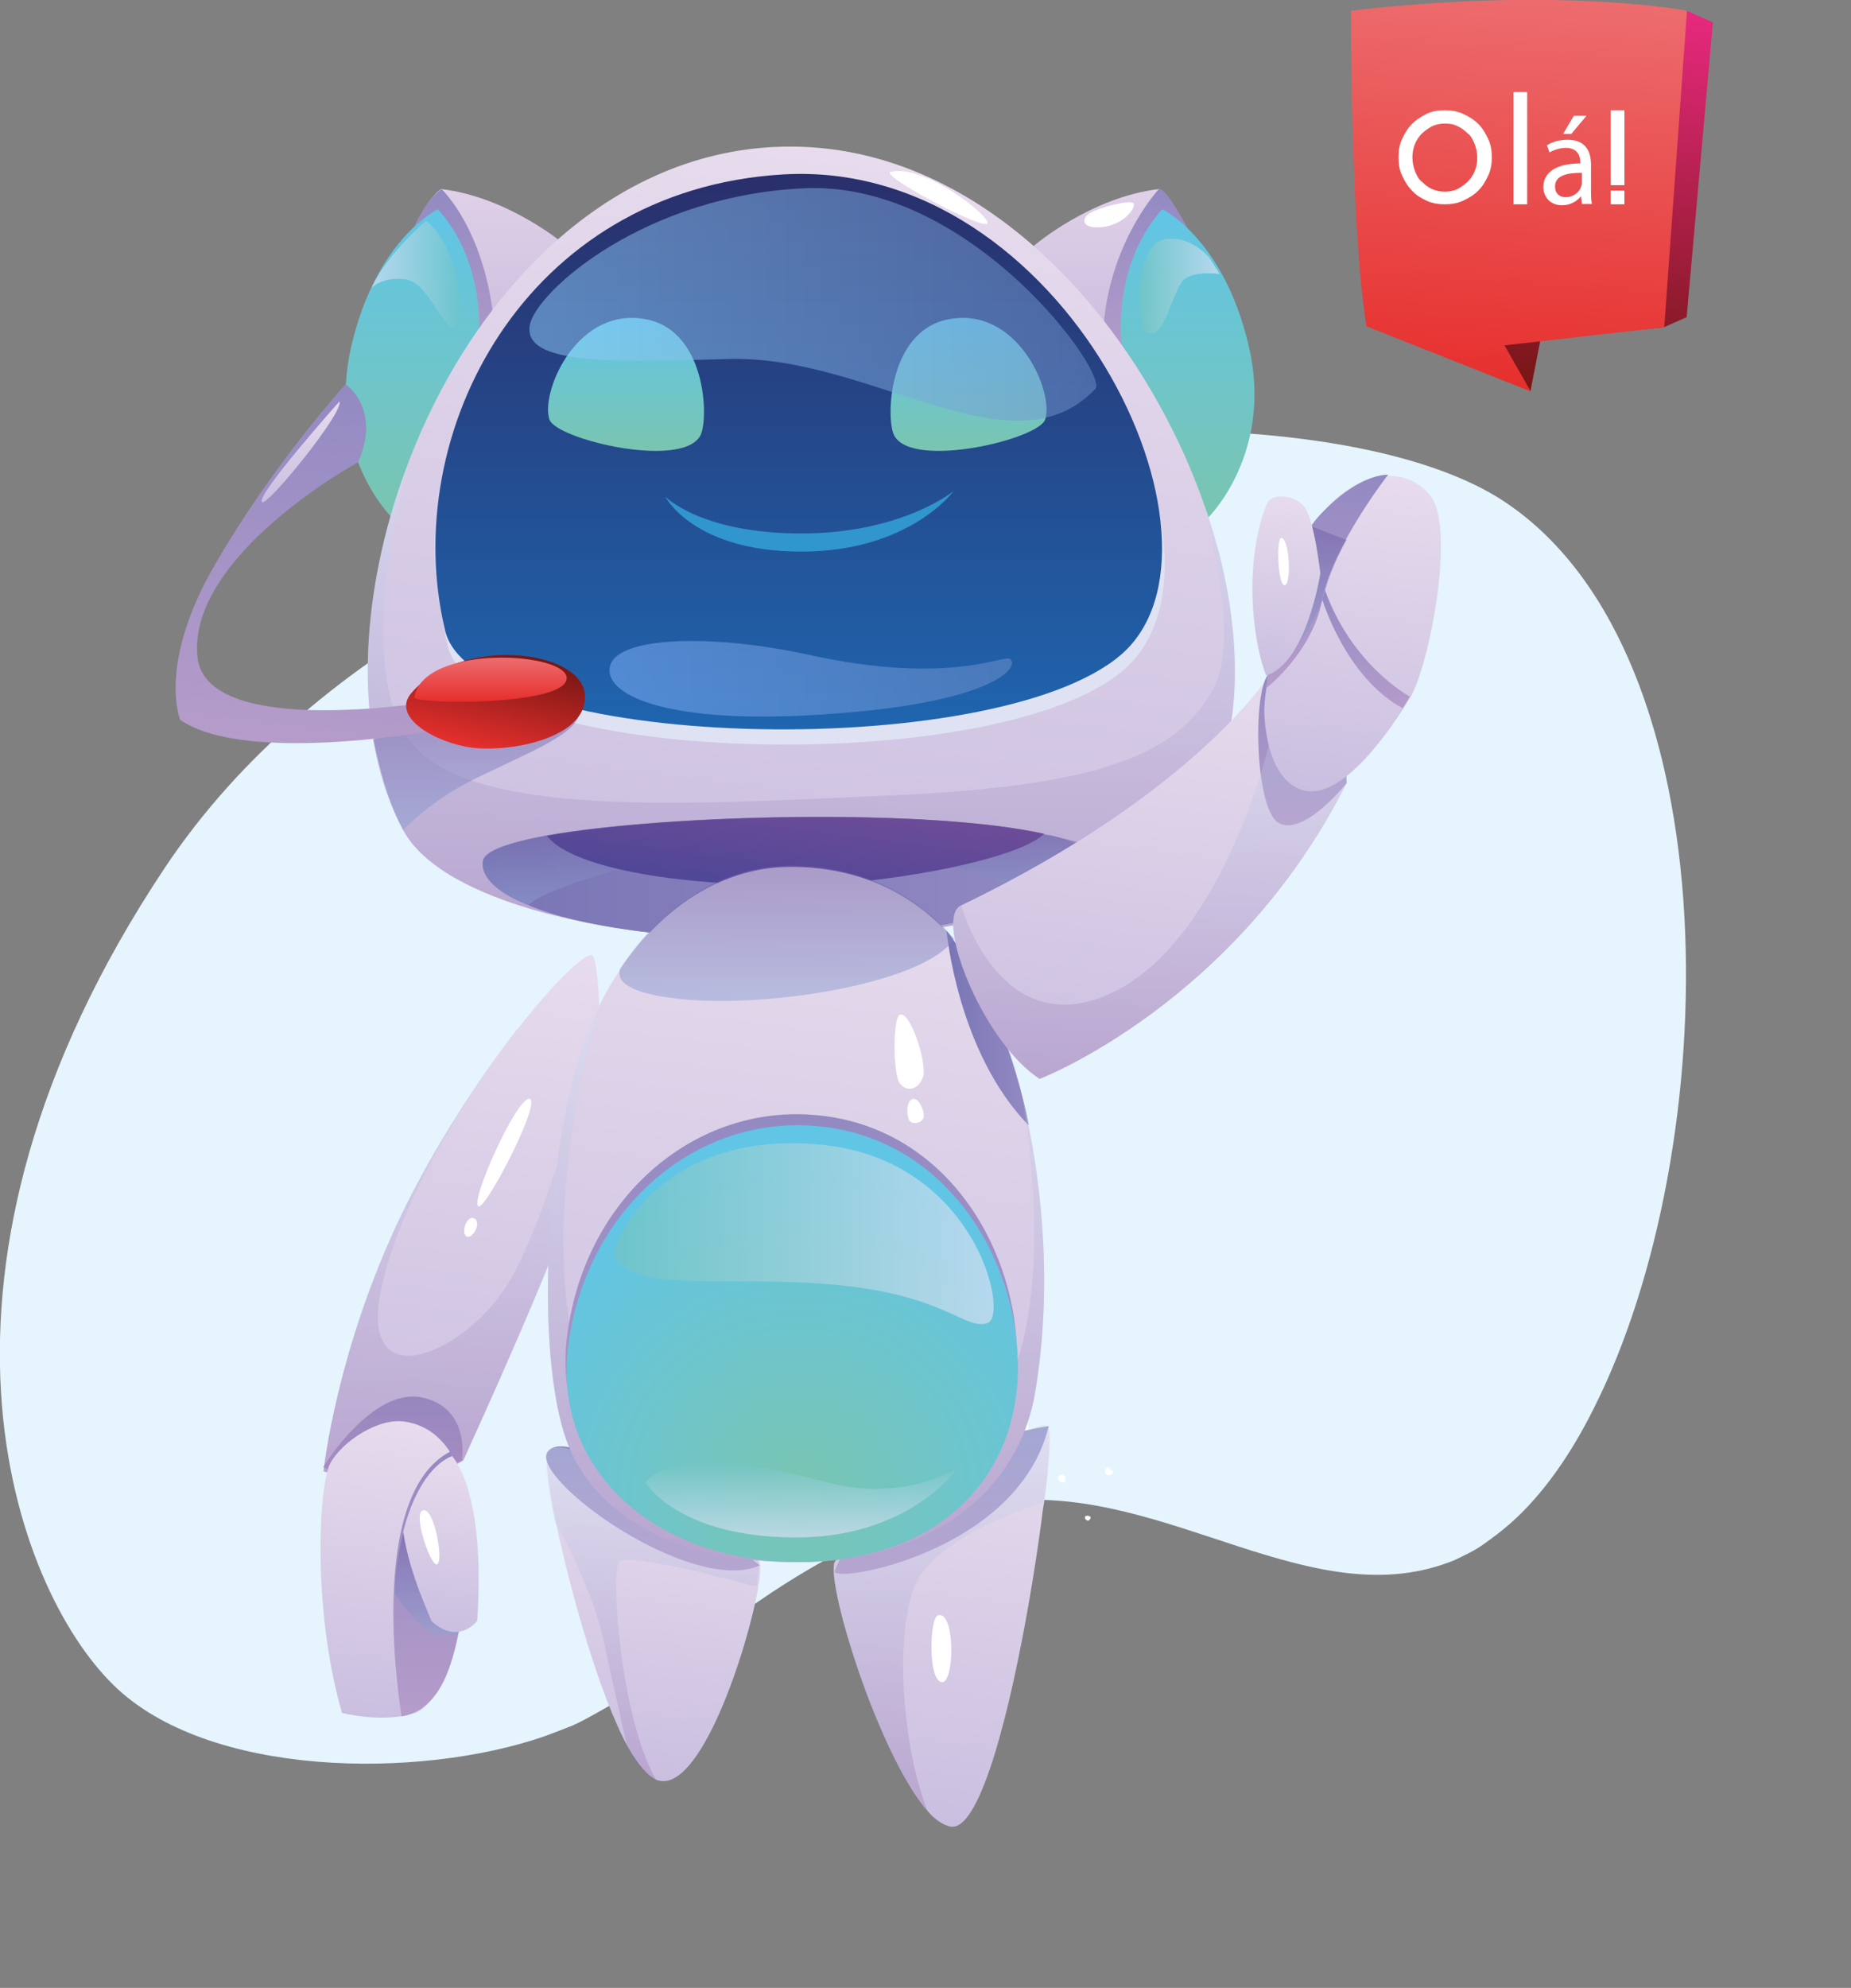 <?xml version="1.0" encoding="utf-8"?>
<!-- Generator: Adobe Illustrator 26.0.3, SVG Export Plug-In . SVG Version: 6.00 Build 0)  -->
<svg version="1.1" id="Camada_1" xmlns="http://www.w3.org/2000/svg" xmlns:xlink="http://www.w3.org/1999/xlink" x="0px" y="0px"
	 viewBox="0 0 571 613" style="enable-background:new 0 0 571 613;" xml:space="preserve">
<rect x="0" y="0" width="571" height="613" fill="#808080" stroke="none"/>
<style type="text/css">
	.st0{clip-path:url(#SVGID_00000048473328307953004780000012359262303933518266_);}
	.st1{fill:#E5F4FD;}
	.st2{fill:#FFFFFF;}
	.st3{opacity:0.5;fill:#FFFFFF;enable-background:new    ;}
	.st4{fill:url(#SVGID_00000065773684654025978730000004681964009081804179_);}
	.st5{fill:url(#SVGID_00000036226054826749962160000007777681462383574175_);}
	.st6{fill:url(#SVGID_00000029011181984838459610000007103300529108025254_);}
	.st7{fill:url(#SVGID_00000119097831617355063150000016133992743780566413_);}
	.st8{fill:url(#SVGID_00000027576696851743256630000007174915561022671765_);}
	.st9{opacity:0.3;fill:url(#SVGID_00000101816678074547496510000009894038341575244947_);enable-background:new    ;}
	.st10{opacity:0.3;fill:url(#SVGID_00000115473733271848396770000013920147264012033676_);enable-background:new    ;}
	.st11{fill:url(#SVGID_00000146482685412649174510000015866533189568774841_);}
	.st12{fill:url(#SVGID_00000150784903688625707430000016375912093188161452_);}
	.st13{opacity:0.3;fill:url(#SVGID_00000163055447892331575150000002038285490704441779_);enable-background:new    ;}
	.st14{fill:url(#SVGID_00000096033281937154762320000008932356411464062088_);}
	.st15{fill:url(#SVGID_00000078026529588668517040000003004717157567530880_);}
	.st16{opacity:0.5;fill:url(#SVGID_00000151502350107767904170000009580150751848829063_);enable-background:new    ;}
	.st17{fill:url(#SVGID_00000061439337533038188710000008618886138588089527_);}
	.st18{fill:url(#SVGID_00000070084287369914085760000008156997898651531396_);}
	.st19{fill:url(#SVGID_00000112618869352236911780000010067609435281112506_);}
	.st20{fill:url(#SVGID_00000059275023737123339490000017482862703957074342_);}
	.st21{fill:url(#SVGID_00000067947475884637575090000016325427190327298176_);}
	.st22{fill:url(#SVGID_00000078732318135471755060000004954491576065990074_);}
	.st23{fill:url(#SVGID_00000021812769306900576480000016119747227404801684_);}
	.st24{fill:url(#SVGID_00000088101657590160959630000009670875752467276700_);}
	.st25{fill:#DFE2F3;}
	.st26{fill:url(#SVGID_00000009565079764863249260000008506696203913341097_);}
	.st27{opacity:0.3;fill:url(#SVGID_00000008858408564090658210000009856594394322810254_);enable-background:new    ;}
	.st28{fill:url(#SVGID_00000068666518296308287360000006802963213981456272_);}
	.st29{opacity:0.5;fill:url(#SVGID_00000123429860739239703200000013536461697351599773_);enable-background:new    ;}
	.st30{fill:url(#SVGID_00000016057138684231579710000011578202829247800473_);}
	.st31{fill:url(#SVGID_00000165936191805347634500000010469651048708981669_);}
	.st32{fill:url(#SVGID_00000122680219535713755090000015284933329091612555_);}
	.st33{fill:url(#SVGID_00000079449891190086442880000009612941343763726488_);}
	.st34{opacity:0.5;fill:url(#SVGID_00000001663331845660531200000005072185956734659223_);enable-background:new    ;}
	.st35{fill:url(#SVGID_00000014622627483489873580000012821455903369464990_);}
	.st36{fill:url(#SVGID_00000129925179460102486760000007648862567915049141_);}
	.st37{fill:url(#SVGID_00000149366264282933437960000017135637345440730041_);}
	.st38{fill:#3195CE;}
	.st39{fill:url(#SVGID_00000061443846297359797430000006354022991351146398_);}
	.st40{fill:url(#SVGID_00000070815343314557458490000013687855003163686817_);}
	.st41{opacity:0.5;fill:url(#SVGID_00000170265261470447076950000006448766607237432223_);enable-background:new    ;}
	.st42{opacity:0.5;fill:url(#SVGID_00000054244219641750804160000010481682560998409363_);enable-background:new    ;}
	.st43{opacity:0.3;fill:url(#SVGID_00000129913984489689171020000015906531102414262939_);enable-background:new    ;}
	.st44{opacity:0.3;fill:url(#SVGID_00000137089997069944005300000014725376744962555824_);enable-background:new    ;}
	.st45{fill:url(#SVGID_00000088131723262179378050000007463551241293884574_);}
	.st46{fill:url(#SVGID_00000181784848961068407110000003737957784174149029_);}
	.st47{opacity:0.5;fill:url(#SVGID_00000023996400960757540970000007696697179039667600_);enable-background:new    ;}
	.st48{opacity:0.72;fill:url(#SVGID_00000036232951673653417490000012828527009907675030_);enable-background:new    ;}
	.st49{opacity:0.3;fill:url(#SVGID_00000050629525022581312720000006240497827009153205_);enable-background:new    ;}
	.st50{fill:url(#SVGID_00000135687163498234488550000010967354468831141793_);}
	.st51{fill:url(#SVGID_00000051372074710224893980000016153865010477190837_);}
	.st52{opacity:0.5;fill:url(#SVGID_00000050627786383483321710000004002530184745022873_);enable-background:new    ;}
	.st53{fill:url(#SVGID_00000067221325059738306350000013263200974099660426_);}
	.st54{fill:url(#SVGID_00000057139836432239937750000004382543854526771881_);}
	.st55{fill:url(#SVGID_00000107549497167615908700000007077741691320258985_);}
	.st56{opacity:0.72;fill:url(#SVGID_00000016797828909159249110000007712214972556185226_);enable-background:new    ;}
	.st57{fill:url(#SVGID_00000047751036960116158140000006676773780144080828_);}
	.st58{opacity:0.72;fill:url(#SVGID_00000113318198820670572310000014171428739374324382_);enable-background:new    ;}
	.st59{opacity:0.72;fill:url(#SVGID_00000140005891114286581690000011946892834035592586_);enable-background:new    ;}
	.st60{fill:url(#SVGID_00000148624243902591254330000015605592002668206214_);}
</style>
<g>
	<defs>
		<rect id="SVGID_1_" width="571" height="613"/>
	</defs>
	<clipPath id="SVGID_00000082352611546940615840000014756030124981356956_">
		<use xlink:href="#SVGID_1_"  style="overflow:visible;"/>
	</clipPath>
	<g style="clip-path:url(#SVGID_00000082352611546940615840000014756030124981356956_);">
		<path class="st1" d="M491.7,434.2c-7.2,14.5-15.9,26.8-25.6,35.4c-2.8,2.5-5.8,4.7-8.6,6.7c-2.8,2-5.8,3.3-8.6,4.7
			c-43.7,18.1-88.5-23.1-138.4-18.1c-41.8,4.2-72.1,27.3-98.8,46.9c-9.5,7-18.4,13.4-27.6,18.4c-2.5,1.4-5,2.8-7.5,3.9
			c-2.8,1.1-5.6,2.2-8.6,3.3c-38.7,13.4-104.1,12.8-133.1-15.9C4.5,489.7-32.3,392.4,50.9,267.5C143.9,128.3,397,109,464.7,155.1
			C534.8,202.5,532,354.2,491.7,434.2z"/>
		<path class="st2" d="M316.8,437c-5.3-4.2-11.4-7.3-18.1-8.6c-1.1-0.3-2.2-0.3-3.3-0.3c-1.9,0.6-3.6,2.2-4.2,4.5
			c-1.7,4.7,0.3,10.6,4.2,13.9c3.9,3.3,9.7,4.2,14.5,2.5c2.8-0.8,5.3-2.5,6.7-5c1.4-2.5,0.8-6.1-1.4-7.5c-0.8,0.3-1.1,1.7-0.6,2.2
			L316.8,437z"/>
		<path class="st2" d="M296.2,440.4c-0.6-2.8-2.8-5-5.6-5.9c-1.9,2-3.3,4.7-2.8,7.3c0.6,2.8,3.3,5,5.8,4.2c2.8-0.8,3.6-5,1.4-6.4
			L296.2,440.4z"/>
		<path class="st2" d="M274.2,429.2c0.6-1.1,0.3-2.5-0.3-3.6c-0.6,0.3-1.1,0.6-1.4,1.1c-0.3,0.6-0.6,1.1-0.3,1.7
			c0.3,0.6,1.4,0.8,2.2,0.8c-0.3,0.3-0.3,0.3-0.6,0.6L274.2,429.2z"/>
		<path class="st2" d="M279.2,430.6c0.3,0,0.8,0.3,0.8,0.6c-0.8,0.6-1.9,0-2.8-0.3c-0.6-0.3-1.1-0.6-1.1-1.1c0-0.3,0.3-0.6,0.6-1.1
			c0.3-0.6,0.3-1.7,0.8-2c0.3-0.3,0.8,0.3,1.1,0.6c0.3,0.3,0.3,0.8,0.3,1.4c0,0.8,0,2,0,2.8L279.2,430.6z"/>
		<path class="st3" d="M218.5,408c-0.3-0.8-1.7-0.3-1.7,0.6c-0.3,0.8,0.3,1.7,0.8,2.2c0.8-0.6,1.4-1.7,1.4-2.8H218.5z"/>
		<path class="st2" d="M205.5,433.7c0,0.3-0.3,0.8-0.6,0.8s-0.8,0-1.1-0.3c-0.3,0-0.3-0.3-0.6-0.6c-0.3-0.6,0-1.1,0.6-1.4
			c0.6-0.3,1.1,0,1.4,0.6c0.3,0.6,0,1.1-0.6,1.4L205.5,433.7z"/>
		<path class="st2" d="M263.6,434.8c0.8,0,1.4-1.1,0.8-1.7c-0.6,0-0.8,0-1.1,0.3c-0.3,0.3-0.6,0.8-0.3,1.1c0.3,0.3,0.8,0.6,1.1,0.3
			H263.6z"/>
		<path class="st2" d="M281.7,433.7c0.6-0.8,0.8-1.7,0.6-2.8c-0.8,0.3-1.4,0.6-2.2,0.8c-0.3,0-0.8,0.3-0.8,0.6
			c-0.6,0.6-0.3,1.4,0.3,2C280.1,434.5,280.9,434.2,281.7,433.7z"/>
		<path class="st3" d="M216.3,431.2c-0.3,0-0.6,0-0.8,0.3c0,0.6,0,0.8,0.6,1.1c0.3,0.3,0.8,0,1.1-0.6
			C217.2,431.7,216.9,431.2,216.3,431.2z"/>
		<path class="st2" d="M269.2,433.4c-0.3,0.6,0.6,0.8,0.8,0.8c0.6,0,1.1-0.3,1.4-0.6c0.6,0,1.1,0,1.4,0.3c0.3,0.3,0.6,0.6,0.3,0.8
			c0,0.3-0.3,0.3-0.3,0.6c-0.6,0.8-1.4,1.4-2.5,1.7c-1.1,0.3-2.2,0-2.8-0.8c-0.6-0.6-0.6-1.4-0.3-2
			C268.1,434,268.7,433.4,269.2,433.4z"/>
		<path class="st2" d="M277.3,422c0.3-0.6,0.3-1.4-0.3-1.7c-0.6-0.3-1.4-0.3-1.9,0c-0.3,0.3-0.6,0.3-0.3,0.6c0,0.3,0.3,0.3,0.6,0.3
			C275.6,421.7,276.5,422,277.3,422z"/>
		<path class="st2" d="M247.5,414.2c0,1.4-1.9,2.2-3.1,1.7c0.3-1.1,0.6-2,1.4-2.8c0.8-0.6,2.2-0.8,2.8,0c0,0.6-0.3,1.1-0.3,1.7
			L247.5,414.2z"/>
		<path class="st2" d="M343,453.5c0.3,0,0.6,0.3,0.3,0.6c0,0.3-0.3,0.6-0.6,0.6c-0.3,0.3-0.6,0.3-0.6,0.3c-0.6,0-0.8-0.3-1.1-0.8
			c-0.3-0.6,0-1.1,0.3-1.4c0.3-0.3,0.3-0.3,0.6-0.3c0.3,0,0.6,0.3,0.6,0.6L343,453.5z"/>
		<path class="st2" d="M259.5,428.9c0-0.3,0-0.6-0.3-0.8c-0.6,0-0.8,0-1.1,0.6c-0.3,0.3-0.3,1.1,0.3,1.1c0.3,0,0.3,0,0.6-0.3
			c0.6-0.3,0.8-0.6,1.4-0.8L259.5,428.9z"/>
		<path class="st2" d="M245,426.1c-0.3-0.6-0.6-1.1-1.1-1.7c-0.6-0.6-1.4-0.6-1.9-0.3c-0.3,0.3-0.6,0.6-0.6,0.8
			c-0.3,0.8,0.3,2.2,1.1,2.5S244.4,427.3,245,426.1z"/>
		<path class="st2" d="M241.4,420c-0.3-0.3-0.8-0.6-1.1-0.6c-0.3,0.3-0.6,0.6-0.6,0.8c0.6,0.6,1.4,0.6,1.9,0L241.4,420z"/>
		<path class="st2" d="M280.4,399.1c-2.5-0.6-5.3-0.6-8.1,0c-0.6,0-0.8,0.3-1.1,0.6c-0.6,0.6-0.8,1.4-0.8,2.2c0.3,2,1.9,3.9,3.9,4.5
			c1.9,0.6,4.2-0.3,5.8-1.4c0.8-0.8,1.4-1.7,1.7-2.8c0-1.1-0.6-2.2-1.7-2.5c-0.3,0.3-0.3,0.8,0.3,0.8V399.1z"/>
		<path class="st2" d="M281.7,454.9c-0.3-1.1-1.4-2.2-2.5-2.8c-0.3,0.6-0.6,1.1-0.6,1.7c0,0.6,0.3,1.1,0.8,1.4
			c0.8,0.3,1.4-0.3,2.2-0.6c0,0.3,0,0.6,0,0.6V454.9z"/>
		<path class="st2" d="M272.6,455.1c-0.3-0.3-0.6-0.6-0.8-0.6c-0.3,0-0.6,0-1.1,0.3c-0.8,0.3-1.7,0.8-2.8,0.8c1.4,0.6,2.8,1.4,4.2,2
			c0,0,0.3,0,0.3,0.3c0.3,0.3,0,0.8,0,1.4c0,0.6,0.8,0.8,1.4,0.8C278.7,460.4,273.9,456.5,272.6,455.1z"/>
		<path class="st2" d="M290.4,453.8c0-0.8-0.3-2-1.1-2.5c-0.6,0.6-0.8,1.4-1.4,2c-0.3,0.3-0.6,0.6-0.6,1.1c0,0.8,0.8,1.4,1.4,1.1
			C289.5,455.4,290.1,454.6,290.4,453.8z"/>
		<path class="st2" d="M335.5,467.4c-0.3,0-0.6,0-0.8,0.3c0,0.6,0,0.8,0.6,1.1c0.3,0.3,0.8,0,1.1-0.6
			C336.6,467.7,336,467.4,335.5,467.4z"/>
		<path class="st2" d="M279.8,447.1c0-0.6-0.6-1.1-1.4-1.1c-0.6,0-1.1,0.6-1.4,1.1c0,0.3-0.3,0.6,0,0.8c0.3,0,0.3,0,0.6,0
			C278.4,447.6,279,447.6,279.8,447.1z"/>
		<path class="st2" d="M286.8,438.4c-0.3-0.6-0.6-1.1-1.1-1.7c-0.6-0.6-1.4-0.6-1.9-0.3c-0.3,0.3-0.6,0.6-0.6,0.8
			c-0.3,0.8,0.3,2.2,1.1,2.5C285.4,440.1,286.5,439.3,286.8,438.4z"/>
		<path class="st2" d="M260.9,415.5c-0.6,0-1.1,0.8-1.1,1.4c0,0.6-0.6,1.4-1.1,1.7c-0.3,0-0.3,0-0.6,0c-0.3-0.3,0-0.8,0-1.4
			c0-0.3,0-0.8,0-1.1c0-0.8,0.6-2,1.4-2.2c0.6,0,0.8,0.6,1.1,0.8c0.3,0.3,0,1.1-0.3,1.4L260.9,415.5z"/>
		<path class="st2" d="M244.7,421.1c-0.6,0-1.1,0.8-1.1,1.4c-0.3,0.6-0.6,1.4-1.1,1.7c-0.3,0-0.3,0-0.6,0c-0.3-0.3,0-0.8,0-1.4
			c0-0.3,0-0.8,0-1.1c0-0.8,0.6-2,1.4-2.2c0.6,0,0.8,0.6,1.1,0.8c0.3,0.6,0,1.1-0.3,1.4L244.7,421.1z"/>
		<path class="st2" d="M233.6,415c-0.6-0.3-1.1-0.6-1.7-0.6h-0.3c-0.3,0-0.3,0.3-0.3,0.3c0,0.3,0,0.8,0.3,1.1
			c0.3,0.3,0.8,0.3,1.1,0.3s0.6-0.3,0.6-0.6C233.6,415.3,233.6,415,233.6,415C233.3,415,233.3,415,233.6,415z"/>
		<path class="st2" d="M308.7,447.1c-0.3-1.1-1.4-2.2-2.5-2.8c-0.3,0.6-0.6,1.1-0.6,1.7c0,0.6,0.3,1.1,0.8,1.4
			c0.8,0.3,1.4-0.3,2.2-0.6c0,0.3,0,0.6,0,0.6V447.1z"/>
		<path class="st2" d="M303.5,457.9c0.6-0.6,0.6-1.7-0.3-2c-0.3,0.3-0.6,0.6-0.8,0.8c0,0.3,0,0.8,0.3,1.1c0.3,0.3,0.8,0,0.8-0.6
			V457.9z"/>
		<path class="st2" d="M289,442.3c0.6-0.6,0.6-1.7-0.3-2c-0.3,0.3-0.6,0.6-0.8,0.8c0,0.3,0,0.8,0.3,1.1c0.3,0.3,0.8,0,0.8-0.6V442.3
			z"/>
		<path class="st2" d="M307.1,453.2c0.3,0.6,0.8,0.6,1.4,0c0.3-0.3,0.6-0.8,0.8-1.4c0.3-0.3,0.8-0.6,1.4-0.6c0.3,0,0.6,0,0.8,0.3
			c0,0.3,0,0.3,0,0.6c0,1.1-0.3,2-0.8,2.8c-0.6,0.8-1.7,1.4-2.8,1.1c-0.6-0.3-1.4-0.8-1.4-1.4C306.5,454,306.8,453.8,307.1,453.2z"
			/>
		<path class="st2" d="M255.9,420.6c0.3,0.6,0.8,0.6,1.4,0c0.3-0.3,0.6-0.8,0.8-1.4c0.3-0.3,0.8-0.6,1.4-0.6c0.3,0,0.6,0,0.8,0.3
			c0,0.3,0,0.3,0,0.6c0,1.1-0.3,2-0.8,2.8c-0.6,0.8-1.7,1.4-2.8,1.1c-0.6-0.3-1.4-0.8-1.4-1.4C255.3,421.7,255.6,420.8,255.9,420.6z
			"/>
		<path class="st2" d="M258.6,414.4c0.3,0.6,0.8,0.6,1.4,0c0.3-0.3,0.6-0.8,0.8-1.4c0.3-0.3,0.8-0.6,1.4-0.6c0.3,0,0.6,0,0.8,0.3
			c0,0.3,0,0.3,0,0.6c0,1.1-0.3,2-0.8,2.8c-0.6,0.8-1.7,1.4-2.8,1.1c-0.6-0.3-1.4-0.8-1.4-1.4C258.1,415.5,258.1,414.7,258.6,414.4z
			"/>
		<path class="st2" d="M267.3,420.6c0.3,0.6,0.8,0.6,1.4,0c0.3-0.3,0.6-0.8,0.8-1.4c0.3-0.3,0.8-0.6,1.4-0.6c0.3,0,0.6,0,0.8,0.3
			c0,0.3,0,0.3,0,0.6c0,1.1-0.3,2-0.8,2.8c-0.6,0.8-1.7,1.4-2.8,1.1c-0.6-0.3-1.4-0.8-1.4-1.4C266.4,421.4,266.7,420.8,267.3,420.6z
			"/>
		<path class="st2" d="M213.3,469.9c0.3,0.6,0.8,0.6,1.4,0c0.3-0.3,0.6-0.8,0.8-1.4c0.3-0.3,0.8-0.6,1.4-0.6c0.3,0,0.6,0,0.8,0.3
			c0,0.3,0,0.3,0,0.6c0,1.1-0.3,2-0.8,2.8c-0.6,0.8-1.7,1.4-2.8,1.1c-0.6-0.3-1.4-0.8-1.4-1.4C212.7,471,213,470.2,213.3,469.9z"/>
		<path class="st2" d="M296.5,455.4c-0.3-0.3-0.6-0.3-0.6-0.6c-0.3,0.3-0.6,0.6-0.6,1.1c0,0.6,0.6,0.8,0.8,0.6l0.3-0.3
			c0.3-0.6,0.3-0.8,0.6-1.4L296.5,455.4z"/>
		<path class="st2" d="M241.9,451.5c-0.3-0.6-0.6-1.1-1.1-1.7c-0.6-0.6-1.4-0.6-1.9-0.3c-0.3,0.3-0.6,0.6-0.6,0.8
			c-0.3,0.8,0.3,2.2,1.1,2.5C240.3,453.2,241.4,452.4,241.9,451.5z"/>
		<path class="st2" d="M296.5,434.5c0.8,0.3,1.1,2,0.3,2.2c-0.6,0-1.1-0.3-1.7-0.6c0.3-0.6,0.6-1.1,1.1-1.4L296.5,434.5z"/>
		<path class="st3" d="M236.6,444.3c-0.3-0.3-0.6-0.6-0.8-0.8c-0.3-0.3-0.8-0.3-1.1,0c-0.6,0.6-0.3,1.1-0.3,2
			c-0.3,0.6-0.8,1.1-0.8,1.7c0,0.6,0.8,1.1,1.4,0.8c0.6-0.3,1.1-0.6,1.4-1.1c0.3-0.6,0.6-1.1,0.6-1.7c0-0.6-0.3-1.1-0.8-1.4
			L236.6,444.3z"/>
		<path class="st2" d="M268.4,428.7c1.1-2.5,0.8-5.6-0.8-7.8c-2.8,0.3-5.6,1.7-6.7,4.2c-1.1,2.5-0.3,5.9,2.2,7
			c2.5,1.1,5.8-1.7,5-4.2L268.4,428.7z"/>
		<path class="st2" d="M299.6,428.7c0,0.3-0.6,0.6-0.8,0.3c-0.3,0-0.6-0.6-0.8-0.8c0-0.3,0-0.6,0-0.6c0-0.6,0.6-0.8,1.1-0.8
			c0.6,0.3,0.8,0.8,0.6,1.1c-0.3,0.6-0.6,0.8-1.1,0.8H299.6z"/>
		<path class="st2" d="M284.2,428.9c-0.6,0.3-0.8,1.1-0.6,2c0,0.6,0,1.4-0.6,2c-0.3,0-0.3,0.3-0.6,0c-0.6-0.3-0.3-0.8-0.3-1.4
			c0-0.3-0.3-0.8-0.6-1.1c-0.3-0.8,0-2,0.6-2.5c0.6,0,1.1,0,1.4,0.6c0.3,0.3,0.3,1.1,0,1.4L284.2,428.9z"/>
		<path class="st2" d="M263.9,437.3c-0.3,0-0.6-0.3-0.8-0.3c-0.3,0.3-0.6,0.8-0.3,1.1c0.3,0.3,0.8,0.6,1.1,0.3
			C264.5,438.1,264.5,437.6,263.9,437.3z"/>
		<path class="st2" d="M279.2,436.5c0.3,0.3,0,0.6,0,0.8c-0.3,0.3-0.6,0.3-0.8,0.3c-0.3,0-0.6,0-0.8-0.3c-0.6-0.3-0.6-0.8-0.6-1.4
			c0.3-0.6,0.6-0.8,1.1-0.8c0.3,0,0.6,0,0.6,0c0.3,0.3,0.3,0.6,0,0.6L279.2,436.5z"/>
		<path class="st2" d="M275.3,459.3c2.5-1.1,4.2-3.9,4.5-6.4c-2.2-1.4-5.3-2.2-7.8-1.1c-2.5,1.1-4.2,4.2-3.1,6.7
			c1.4,2.5,5.6,2.5,6.4,0V459.3z"/>
		<path class="st2" d="M295.4,451.5c-0.3-0.8-1.7-0.3-1.7,0.6c-0.3,0.8,0.3,1.7,0.8,2.2c0.8-0.6,1.4-1.7,1.4-2.8H295.4z"/>
		<path class="st2" d="M293.2,422.2c-0.3,0-0.6-0.3-0.8-0.3c-0.3,0.3-0.6,0.8-0.3,1.1c0.3,0.3,0.8,0.6,1.1,0.3
			C293.7,423.1,293.4,422.5,293.2,422.2z"/>
		<path class="st2" d="M285.4,434.8c-2.2-2-5-3.3-7.8-3.9c-0.6,0-0.8-0.3-1.4,0c-0.8,0.3-1.7,0.8-1.9,2c-0.8,2,0,4.5,1.7,6.1
			c1.7,1.4,4.2,2,6.4,1.4c1.1-0.3,2.2-0.8,3.1-2c0.6-1.1,0.6-2.5-0.6-3.3c-0.3,0-0.6,0.6-0.3,0.8L285.4,434.8z"/>
		<path class="st2" d="M252.2,469.7c-0.6-2.8-2.8-5-5.6-5.9c-1.9,2-3.3,4.7-2.8,7.3c0.6,2.8,3.3,5,5.8,4.2c2.8-0.8,3.6-5,1.4-6.4
			L252.2,469.7z"/>
		<path class="st2" d="M235.5,420.3c-0.3-1.1-1.4-2.2-2.5-2.8c-0.3,0.6-0.6,1.1-0.6,1.7c0,0.6,0.3,1.1,0.8,1.4
			c0.8,0.3,1.4-0.3,2.2-0.6c0,0.3,0,0.6,0,0.6V420.3z"/>
		<path class="st2" d="M226.3,420.6c-0.3-0.3-0.6-0.6-0.8-0.6c-0.3,0-0.6,0-1.1,0.3c-0.8,0.3-1.7,0.8-2.8,0.8c1.4,0.6,2.8,1.4,4.2,2
			c0,0,0.3,0,0.3,0.3c0.3,0.3,0,0.8,0,1.4c0,0.6,0.8,0.8,1.4,0.8C232.5,426.1,227.7,422.2,226.3,420.6z"/>
		<path class="st2" d="M282,427c-0.3-0.3-0.8-0.6-1.1-0.6c-0.3,0.8-0.3,2,0.3,2.5c0.6,0.6,1.9,0.3,2.2-0.6c0-0.6,0-1.4,0.6-1.4H282z
			"/>
		<path class="st2" d="M242.8,434.2c0.3,0,0.8,0.3,0.8,0.6c-0.8,0.6-1.9,0-2.8-0.3c-0.6-0.3-1.1-0.6-1.1-1.1c0-0.3,0.3-0.6,0.6-1.1
			c0.3-0.6,0.3-1.7,0.8-2c0.3-0.3,0.8,0.3,1.1,0.6c0.3,0.3,0.3,0.8,0.3,1.4c0,0.8,0,2,0,2.8L242.8,434.2z"/>
		<path class="st2" d="M237.8,448.5c-0.3-0.8-1.7-0.3-1.7,0.6c-0.3,0.8,0.3,1.7,0.8,2.2c0.8-0.6,1.4-1.7,1.4-2.8H237.8z"/>
		<path class="st3" d="M226.9,435.1c0,0.3-0.3,0.8-0.6,0.8c-0.3,0-0.8,0-1.1-0.3c-0.3,0-0.3-0.3-0.6-0.6c-0.3-0.6,0-1.1,0.6-1.4
			c0.6-0.3,1.1,0,1.4,0.6c0.3,0.6,0,1.1-0.6,1.4L226.9,435.1z"/>
		<path class="st2" d="M230.5,431.2c0.6-0.6,0.6-1.7-0.3-2c-0.3,0.3-0.6,0.6-0.8,0.8c0,0.3,0,0.8,0.3,1.1c0.3,0.3,0.8,0,0.8-0.6
			V431.2z"/>
		<path class="st2" d="M244.2,419.5c0-0.8-0.3-2-1.1-2.5c-0.6,0.6-0.8,1.4-1.4,2c-0.3,0.3-0.6,0.6-0.6,1.1c0,0.8,0.8,1.4,1.4,1.1
			C243.3,421.1,243.9,420.3,244.2,419.5z"/>
		<path class="st3" d="M228,446.2c0.3,0.6,0,1.1-0.6,1.4c-0.6,0.3-1.1,0.3-1.7,0.3c-0.3-0.3-0.6-0.6-0.3-0.8l0.3-0.3
			C226.6,446.5,227.2,446.2,228,446.2C228,445.9,228,446.2,228,446.2z"/>
		<path class="st3" d="M219.7,453.5c-0.6,0-1.1,0.8-1.1,1.4c0,0.6-0.6,1.4-1.1,1.7c-0.3,0-0.3,0-0.6,0c-0.3-0.3,0-0.8,0-1.4
			c0-0.3,0-0.8,0-1.1c0-0.8,0.6-2,1.4-2.2c0.6,0,0.8,0.6,1.1,0.8c0.3,0.6,0,1.1-0.3,1.4L219.7,453.5z"/>
		<path class="st3" d="M265.3,410c-0.6,0-1.1,0.8-1.1,1.4c0,0.6-0.6,1.4-1.1,1.7c-0.3,0-0.3,0-0.6,0c-0.3-0.3,0-0.8,0-1.4
			c0-0.3,0-0.8,0-1.1c0-0.8,0.6-2,1.4-2.2c0.6,0,0.8,0.6,1.1,0.8c0.3,0.6,0,1.1-0.3,1.4L265.3,410z"/>
		<path class="st3" d="M215.2,448.2c-0.3-0.3-0.3-0.3-0.6-0.6c-0.3,0.3-0.6,0.6-0.6,1.1c0,0.6,0.6,0.8,1.1,0.6
			C215.5,449.3,215.5,448.5,215.2,448.2z"/>
		<path class="st2" d="M234.1,426.7c0.3,0.6,0.8,0.6,1.4,0c0.6-0.6,0.6-0.8,0.8-1.4c0.3-0.3,0.8-0.6,1.4-0.6c0.3,0,0.6,0,0.8,0.3
			c0,0.3,0,0.3,0,0.6c0,1.1-0.3,2-0.8,2.8c-0.6,0.8-1.7,1.4-2.8,1.1c-0.6-0.3-1.4-0.8-1.4-1.4C233.6,427.5,233.6,427,234.1,426.7z"
			/>
		<path class="st2" d="M233.3,412.8c0-0.6-0.6-1.1-1.4-1.1c-0.6,0-1.1,0.6-1.4,1.1c0,0.3-0.3,0.6,0,0.8c0.3,0,0.3,0,0.6,0
			C232.2,413.3,232.7,413,233.3,412.8z"/>
		<path class="st2" d="M248.6,445.4c0,1.4-1.9,2.2-3.1,1.7c0.3-1.1,0.6-2,1.4-2.8c0.8-0.6,2.2-0.8,2.8,0c0,0.6-0.3,1.1-0.3,1.7
			L248.6,445.4z"/>
		<path class="st3" d="M223.6,428.9c-0.3-0.3-0.6-0.3-0.6-0.6c-0.3,0.3-0.6,0.6-0.6,1.1c0,0.6,0.6,0.8,0.8,0.6l0.3-0.3
			c0.3-0.6,0.3-0.8,0.6-1.4L223.6,428.9z"/>
		<path class="st2" d="M295.9,440.9c-0.3-0.6-0.6-1.1-1.1-1.7c-0.6-0.6-1.4-0.6-1.9-0.3c-0.3,0.3-0.6,0.6-0.6,0.8
			c-0.3,0.8,0.3,2.2,1.1,2.5C294.5,442.6,295.7,441.8,295.9,440.9z"/>
		<path class="st2" d="M260.3,460.2c-0.3-0.3-0.8-0.6-1.1-0.6c-0.3,0.3-0.6,0.6-0.6,0.8c0.6,0.6,1.4,0.6,1.9,0L260.3,460.2z"/>
		<path class="st2" d="M328.8,456.3c0,0.3-0.3,0.8-0.6,0.8c-0.3,0-0.8,0-1.1-0.3c-0.3,0-0.3-0.3-0.6-0.6c-0.3-0.6,0-1.1,0.6-1.4
			c0.6-0.3,1.1,0,1.4,0.6c0.3,0.6,0,1.1-0.6,1.4L328.8,456.3z"/>
		<path class="st2" d="M255.6,449.8c-0.3-0.3-0.8-0.6-1.1-0.6c-0.3,0.3-0.6,0.6-0.6,0.8c0.6,0.6,1.4,0.6,1.9,0L255.6,449.8z"/>
		<path class="st2" d="M272.6,415.5c0-0.6-0.8-0.8-1.1-0.6c-0.6,0.3-0.8,0.6-1.1,0.8c-0.6,0.3-1.1,0.3-1.7,0.3
			c-0.3,0-0.6-0.3-0.6-0.6c0-0.3,0-0.3,0-0.6c0.3-0.8,0.8-2,1.7-2.5c0.8-0.6,1.9-0.8,2.8-0.3c0.6,0.3,0.8,1.1,0.8,2
			C273.7,414.7,273.1,415.5,272.6,415.5z"/>
		<path class="st2" d="M283.1,441.5c0.3,0.3,0.3,0.8,0.6,1.1c0.3,0.3,0.8,0.6,1.1,0.3c0.6-0.3,0.6-1.1,0.8-1.7
			c0.3-0.6,1.1-0.6,1.4-1.4c0.3-0.6-0.6-1.1-1.1-1.4c-0.6,0-1.1,0.3-1.7,0.8c-0.6,0.3-0.8,0.8-1.1,1.4c-0.3,0.6,0,1.1,0.6,1.4
			L283.1,441.5z"/>
		<path class="st2" d="M256.7,427c2.2,0.8,4.5,1.4,7,1.1c0.3,0,0.8,0,1.1-0.3c0.6-0.3,0.8-1.1,1.1-2c0-1.7-1.1-3.6-2.8-4.2
			c-1.7-0.8-3.6-0.6-5.3,0.6c-0.8,0.6-1.7,1.4-1.7,2.2c-0.3,0.8,0.3,2.2,1.1,2.5c0.3-0.3,0.3-0.6,0-0.8L256.7,427z"/>
		<path class="st2" d="M267.8,413.9c0-0.3,0.3-0.8,0-1.1c0-0.3-0.6-0.6-0.8-0.8c-0.8-0.6-1.4-1.1-2.2-2c0,1.7,0.3,3.1,0.3,4.7v0.3
			c-0.3,0.3-0.8,0.6-1.1,0.6c-0.6,0.3-0.3,1.1,0,1.7C266.2,422,267.3,415.8,267.8,413.9z"/>
		<path class="st2" d="M256.7,426.4c-0.3-0.3-0.3-0.3-0.6-0.6c-0.6,0-0.8,0.6-0.6,1.1c0,0.6,0.6,0.8,0.8,0.6
			C256.7,427.5,257,426.7,256.7,426.4z"/>
		<path class="st2" d="M260.3,414.2c0.6-0.3,0.6-1.1,0.3-1.7c-0.3-0.6-1.1-0.8-1.7-0.8c-0.3,0-0.6,0.3-0.6,0.6s0,0.3,0.3,0.6
			C259.2,413.3,259.7,413.9,260.3,414.2z"/>
		<path class="st2" d="M256.1,421.7c0.8-0.8,1.4-2.2,1.1-3.6c-0.6,0-1.1,0-1.7,0.3c-0.6,0.3-0.8,0.8-0.8,1.4c0,0.8,0.8,1.1,1.7,1.4
			c-0.3,0-0.3,0.3-0.6,0.3L256.1,421.7z"/>
		<path class="st2" d="M251.1,424.5c0,0.3,0,0.8,0,1.1c-0.8-0.6-1.1-1.7-1.1-2.8c0-0.6,0-1.1,0.6-1.4c0.3-0.3,0.8,0,1.1,0
			c0.8,0,1.7-0.8,2.2-0.3c0.3,0.3,0.3,0.8,0,1.1c-0.3,0.3-0.6,0.6-1.1,0.8c-0.8,0.6-1.7,0.8-2.5,1.4H251.1z"/>
		<path class="st2" d="M264.2,418.3c0.8-0.6,1.4-1.4,1.7-2.2c-0.8,0-1.7-0.3-2.2-0.3c-0.3,0-0.8,0-1.1,0c-0.6,0.3-0.8,1.4-0.3,2
			C262.5,418.3,263.4,418.6,264.2,418.3z"/>
		<path class="st2" d="M253.1,413.3c-0.3,0.3,0,1.1,0.6,1.1c0.6,0.3,1.1,0,1.7,0.3c0.6,0,1.1,0.6,1.1,0.8c0.3,0.3,0.3,0.6,0,0.8
			c0,0.3-0.3,0.3-0.6,0.3c-0.8,0.6-1.9,0.8-3.1,0.6c-1.1,0-1.9-0.8-2.2-1.7c-0.3-0.6,0-1.4,0.6-2C251.7,413,252.5,413,253.1,413.3z"
			/>
		<path class="st2" d="M269.5,442.6c0.3-0.6,0.8-1.1,0.8-2c0-0.6,0-1.4-0.8-1.7c-0.3-0.3-0.6-0.3-1.1-0.3c-1.1,0.3-1.7,1.4-1.4,2.2
			C267.5,442.3,268.7,442.9,269.5,442.6z"/>
		<path class="st2" d="M279.5,430.9c0.8-0.8,1.4-2.2,1.1-3.6c-0.6,0-1.1,0-1.7,0.3c-0.6,0.3-0.8,0.8-0.8,1.4c0,0.8,0.8,1.1,1.7,1.4
			c-0.3,0-0.3,0.3-0.6,0.3L279.5,430.9z"/>
		<path class="st2" d="M248.6,424.7c-0.6,0-1.1,0.8-1.4,1.4c-0.3,0.6-0.6,1.4-1.1,1.7c-0.3,0-0.3,0-0.6,0c-0.3-0.3,0-0.8,0.3-1.4
			c0-0.3,0-0.8,0-1.1c0-0.8,0.8-1.7,1.7-2c0.6,0,0.8,0.6,1.1,0.8c0,0.6,0,1.1-0.6,1.4L248.6,424.7z"/>
		<path class="st2" d="M289.8,458.8c-0.3,0-0.6,0-0.8,0c-0.3,0.3-0.3,0.8,0,1.1c0.3,0.3,0.8,0.3,1.1,0
			C290.6,459.6,290.4,459.1,289.8,458.8z"/>
		<path class="st2" d="M265.9,424.7c0-0.3,0-0.6,0-0.8c-0.3,0-0.8-0.3-1.4,0c-0.3,0.3-0.6,0.8,0,1.1c0.3,0,0.3,0,0.6,0
			c0.6,0,1.1,0,1.7-0.3H265.9z"/>
		
			<linearGradient id="SVGID_00000078763206005151762540000002522777624821209789_" gradientUnits="userSpaceOnUse" x1="481.462" y1="492.58" x2="490.01" y2="612.809" gradientTransform="matrix(1 0 0 -1 0 614)">
			<stop  offset="0" style="stop-color:#751613"/>
			<stop  offset="1" style="stop-color:#E7297E"/>
		</linearGradient>
		<path style="fill:url(#SVGID_00000078763206005151762540000002522777624821209789_);" d="M520.3,3.3l8.1,3.6l-8.1,90.9l-7,3.1
			l-38.1,3.9l-3.1,15.9l-27.8-22.9L520.3,3.3z"/>
		
			<linearGradient id="SVGID_00000062183545007780209830000000374722911916296068_" gradientUnits="userSpaceOnUse" x1="191.468" y1="66.52" x2="203.703" y2="163.769" gradientTransform="matrix(1 0 0 -1 0 614)">
			<stop  offset="0" style="stop-color:#CABFE0"/>
			<stop  offset="1" style="stop-color:#E7DBED"/>
		</linearGradient>
		<path style="fill:url(#SVGID_00000062183545007780209830000000374722911916296068_);" d="M233.9,489.5
			c-3.3,19.2-18.1,64.1-31.2,59.4c-2.8-1.1-5.8-4.7-8.9-10c-8.9-16.2-17.8-48-22.3-69.4c-2.5-11.7-3.3-20.4-2.5-21.8
			c5.8-8.6,61.8,29,64.9,33.2C234.7,481.6,234.7,485,233.9,489.5z"/>
		
			<linearGradient id="SVGID_00000122701101621198129310000007631787626876709295_" gradientUnits="userSpaceOnUse" x1="278.605" y1="52.8" x2="294.387" y2="178.235" gradientTransform="matrix(1 0 0 -1 0 614)">
			<stop  offset="0" style="stop-color:#CABFE0"/>
			<stop  offset="1" style="stop-color:#E7DBED"/>
		</linearGradient>
		<path style="fill:url(#SVGID_00000122701101621198129310000007631787626876709295_);" d="M322.1,463.2c-0.3,1.7-0.6,3.6-0.8,5.6
			c-3.9,29.3-12,72.5-20.9,88.4c-2.2,3.9-4.2,5.9-6.4,6.1c-0.6,0-1.1,0-1.7-0.3c-1.9-0.6-4.2-2.2-6.1-4.5
			c-13.4-15.1-28.4-60.2-29-73.9c0-1.7,0-2.8,0.6-3.3c7.5-10.3,62.4-45.5,65.4-41.3C324.3,440.9,323.8,450.1,322.1,463.2z"/>
		
			<linearGradient id="SVGID_00000031193067457783996450000003969855392341763215_" gradientUnits="userSpaceOnUse" x1="201.445" y1="129.624" x2="201.445" y2="167.917" gradientTransform="matrix(1 0 0 -1 0 614)">
			<stop  offset="0" style="stop-color:#B59CCA"/>
			<stop  offset="1" style="stop-color:#938AC2"/>
		</linearGradient>
		<path style="fill:url(#SVGID_00000031193067457783996450000003969855392341763215_);" d="M169,447.6c-6.1,8.1,44.3,44.6,65.4,35.1
			C234.4,482.8,177.3,437,169,447.6z"/>
		
			<linearGradient id="SVGID_00000076571961773909811700000004717389510544659869_" gradientUnits="userSpaceOnUse" x1="290.494" y1="128.736" x2="290.494" y2="174.323" gradientTransform="matrix(1 0 0 -1 0 614)">
			<stop  offset="0" style="stop-color:#B59CCA"/>
			<stop  offset="1" style="stop-color:#938AC2"/>
		</linearGradient>
		<path style="fill:url(#SVGID_00000076571961773909811700000004717389510544659869_);" d="M257.5,484.4c-1.7,4.2,56.5-5.3,66-44.6
			C323.5,439.8,273.4,445.7,257.5,484.4z"/>
		
			<linearGradient id="SVGID_00000029736260518106110630000005986951539599513503_" gradientUnits="userSpaceOnUse" x1="201.182" y1="65.262" x2="201.182" y2="167.629" gradientTransform="matrix(1 0 0 -1 0 614)">
			<stop  offset="0" style="stop-color:#926AAB"/>
			<stop  offset="1" style="stop-color:#CDEAFC"/>
		</linearGradient>
		<path style="opacity:0.3;fill:url(#SVGID_00000029736260518106110630000005986951539599513503_);enable-background:new    ;" d="
			M191,481.6c-2.8,3.6,0.6,48.8,11.4,67.2c-2.8-1.1-5.8-4.7-8.9-10c-1.7-7.8-4.5-19.8-7-31.5c-3.1-15.1-11.1-30.7-15.3-37.9
			c-2.5-11.7-3.3-20.4-2.5-21.8c5.8-8.6,61.8,29,64.9,33.2c0.6,0.8,0.6,3.9-0.3,8.4C233.9,489.5,194,478.3,191,481.6z"/>
		<path class="st2" d="M289.3,498.1c-2.5,0.8-3.1,19.8,1.1,20.6C294.5,519.6,294.8,496.4,289.3,498.1z"/>
		
			<linearGradient id="SVGID_00000116220087391822465480000003914865939769274296_" gradientUnits="userSpaceOnUse" x1="290.522" y1="55.662" x2="290.522" y2="174.535" gradientTransform="matrix(1 0 0 -1 0 614)">
			<stop  offset="0" style="stop-color:#926AAB"/>
			<stop  offset="1" style="stop-color:#CDEAFC"/>
		</linearGradient>
		<path style="opacity:0.3;fill:url(#SVGID_00000116220087391822465480000003914865939769274296_);enable-background:new    ;" d="
			M322.1,463.2c0,0-31.7,9.5-39.3,24.5c-7.2,15.1-4.5,51,3.3,70.6c-13.4-15.1-28.4-60.2-29-73.9c0-1.7,0-2.8,0.6-3.3
			c7.5-10.3,62.4-45.5,65.4-41.3C324.3,440.9,323.8,450.1,322.1,463.2z"/>
		
			<linearGradient id="SVGID_00000011718102093713500470000011749132055779517333_" gradientUnits="userSpaceOnUse" x1="133.642" y1="155.11" x2="154.737" y2="322.775" gradientTransform="matrix(1 0 0 -1 0 614)">
			<stop  offset="0" style="stop-color:#CABFE0"/>
			<stop  offset="1" style="stop-color:#E7DBED"/>
		</linearGradient>
		<path style="fill:url(#SVGID_00000011718102093713500470000011749132055779517333_);" d="M184.9,314.9c0,16.7-2.5,41-10,60.8
			c-12.5,32.6-31.5,73.3-32,74.7c-11.7,7-25.3,6.7-34.2,5.3c-5.3-0.8-8.9-2-8.9-2s3.9-37.4,24.2-79.5c10.3-21.2,23.4-41,34.5-55.5
			c0,0,0,0,0.3-0.3c0-0.3,0.3-0.3,0.3-0.6l0.3-0.3l0.3-0.3l0.3-0.3c11.4-14.5,20.9-23.4,22.8-22.3
			C183.7,295.3,184.9,303.4,184.9,314.9z"/>
		
			<linearGradient id="SVGID_00000031914277394897621580000009899608177092371389_" gradientUnits="userSpaceOnUse" x1="121.203" y1="156.729" x2="121.203" y2="183.378" gradientTransform="matrix(1 0 0 -1 0 614)">
			<stop  offset="0" style="stop-color:#B59CCA"/>
			<stop  offset="1" style="stop-color:#938AC2"/>
		</linearGradient>
		<path style="fill:url(#SVGID_00000031914277394897621580000009899608177092371389_);" d="M99.7,452.4c0,0,15-24.5,30.3-21.5
			c15.3,3.1,12.5,19.5,12.5,19.5S123.1,464.6,99.7,452.4z"/>
		
			<linearGradient id="SVGID_00000047772454533607359260000000589380193147087502_" gradientUnits="userSpaceOnUse" x1="142.263" y1="158.294" x2="142.263" y2="299.133" gradientTransform="matrix(1 0 0 -1 0 614)">
			<stop  offset="0" style="stop-color:#926AAB"/>
			<stop  offset="1" style="stop-color:#CDEAFC"/>
		</linearGradient>
		<path style="opacity:0.3;fill:url(#SVGID_00000047772454533607359260000000589380193147087502_);enable-background:new    ;" d="
			M184.9,314.9c0,16.7-2.5,41-10,60.8c-12.5,32.6-31.5,73.3-32,74.7l-34.2,5.3c-5.3-0.8-8.9-2-8.9-2s3.9-37.4,24.2-79.5
			c10.3-21.2,23.4-41,34.5-55.5c-6.4,8.6-33.4,45.7-40.6,77.3c-8.4,36,25.1,22,38.7,0c13.6-22,27.8-81.2,27.8-81.2H184.9z"/>
		<path class="st2" d="M147.6,372c-2.8-1.1,11.4-32.9,15.6-33.2C167.6,338.9,149.8,373.2,147.6,372z"/>
		<path class="st2" d="M146.2,375.7c-2.2-1.1-4.2,4.7-2.2,5.6C145.9,382.1,148.7,376.8,146.2,375.7z"/>
		
			<linearGradient id="SVGID_00000057135356243771056410000007650724068285443250_" gradientUnits="userSpaceOnUse" x1="114.876" y1="84.182" x2="126.366" y2="175.509" gradientTransform="matrix(1 0 0 -1 0 614)">
			<stop  offset="0" style="stop-color:#CABFE0"/>
			<stop  offset="1" style="stop-color:#E7DBED"/>
		</linearGradient>
		<path style="fill:url(#SVGID_00000057135356243771056410000007650724068285443250_);" d="M125,438.4c-8.1-1.4-19.5,6.1-23.1,12.8
			c-3.6,6.7-5.6,45.2,3.6,77c0,0,12.8,3.3,22.5,0c9.7-3.3,16.4-31.5,16.7-52.7C145.3,454.3,138.1,440.4,125,438.4z"/>
		
			<linearGradient id="SVGID_00000103988008367820284700000006581491318903410838_" gradientUnits="userSpaceOnUse" x1="132.938" y1="84.667" x2="132.938" y2="166.382" gradientTransform="matrix(1 0 0 -1 0 614)">
			<stop  offset="0" style="stop-color:#B59CCA"/>
			<stop  offset="1" style="stop-color:#938AC2"/>
		</linearGradient>
		<path style="fill:url(#SVGID_00000103988008367820284700000006581491318903410838_);" d="M123.9,529.3c0,0-11.7-67.8,15-81.7
			c0,0,7.8,13.4,5,39.6C140.9,513.4,136.4,526.8,123.9,529.3z"/>
		
			<linearGradient id="SVGID_00000014603686275965495930000013734293089411558272_" gradientUnits="userSpaceOnUse" x1="131.789" y1="109.945" x2="131.789" y2="141.538" gradientTransform="matrix(1 0 0 -1 0 614)">
			<stop  offset="0" style="stop-color:#8FA3D4"/>
			<stop  offset="1" style="stop-color:#6E5CA4"/>
		</linearGradient>
		<path style="opacity:0.5;fill:url(#SVGID_00000014603686275965495930000013734293089411558272_);enable-background:new    ;" d="
			M121.9,491.7c0,0,7,10,11.4,11.7c4.7,1.7,8.4,0,8.4,0l-17.3-30.7C124.4,472.4,121.4,484.7,121.9,491.7z"/>
		
			<linearGradient id="SVGID_00000163793568434473164970000002214353675380188570_" gradientUnits="userSpaceOnUse" x1="133.791" y1="111.454" x2="140.499" y2="164.775" gradientTransform="matrix(1 0 0 -1 0 614)">
			<stop  offset="0" style="stop-color:#CABFE0"/>
			<stop  offset="1" style="stop-color:#E7DBED"/>
		</linearGradient>
		<path style="fill:url(#SVGID_00000163793568434473164970000002214353675380188570_);" d="M124.4,472.4c0,0,3.9-18.7,15-23.4
			c0,0,10.6,10.3,7.8,50.8c0,0-5.8,7.8-14.2,0C133.4,499.8,126.4,486.1,124.4,472.4z"/>
		<path class="st2" d="M130.8,465.7c-3.9,0,1.9,17,3.9,16.7C137,482.2,134.2,465.7,130.8,465.7z"/>
		
			<linearGradient id="SVGID_00000007388495092116059780000013915834204526824584_" gradientUnits="userSpaceOnUse" x1="147.274" y1="459.051" x2="147.274" y2="555.826" gradientTransform="matrix(1 0 0 -1 0 614)">
			<stop  offset="0" style="stop-color:#B6ABD4"/>
			<stop  offset="1" style="stop-color:#E0D0E8"/>
		</linearGradient>
		<path style="fill:url(#SVGID_00000007388495092116059780000013915834204526824584_);" d="M174.8,75.9c0,0-17.5-15.1-38.7-17.6
			c0,0-6.4,3.1-14.2,26.8c-7.5,23.4,6.4,70,6.4,70L174.8,75.9z"/>
		
			<linearGradient id="SVGID_00000018922590165222277710000015602397918238725265_" gradientUnits="userSpaceOnUse" x1="140.328" y1="495.585" x2="140.328" y2="555.757" gradientTransform="matrix(1 0 0 -1 0 614)">
			<stop  offset="0" style="stop-color:#B59CCA"/>
			<stop  offset="1" style="stop-color:#938AC2"/>
		</linearGradient>
		<path style="fill:url(#SVGID_00000018922590165222277710000015602397918238725265_);" d="M127.8,70c0,0,3.3-8.1,8.4-11.7
			c0,0,17.5,16.2,16.7,54.9l-5,5.3L127.8,70z"/>
		
			<linearGradient id="SVGID_00000024715919141003785110000014523903837492017813_" gradientUnits="userSpaceOnUse" x1="346.331" y1="459.051" x2="346.331" y2="555.826" gradientTransform="matrix(1 0 0 -1 0 614)">
			<stop  offset="0" style="stop-color:#B6ABD4"/>
			<stop  offset="1" style="stop-color:#E0D0E8"/>
		</linearGradient>
		<path style="fill:url(#SVGID_00000024715919141003785110000014523903837492017813_);" d="M318.8,75.9c0,0,17.5-15.1,38.7-17.6
			c0,0,6.4,3.1,14.2,26.8c7.5,23.4-6.4,70-6.4,70L318.8,75.9z"/>
		
			<linearGradient id="SVGID_00000028320548251049071850000006450578222190530230_" gradientUnits="userSpaceOnUse" x1="353.291" y1="503.193" x2="353.291" y2="555.764" gradientTransform="matrix(1 0 0 -1 0 614)">
			<stop  offset="0" style="stop-color:#B59CCA"/>
			<stop  offset="1" style="stop-color:#938AC2"/>
		</linearGradient>
		<path style="fill:url(#SVGID_00000028320548251049071850000006450578222190530230_);" d="M357.5,58.3c0,0-17.3,18.4-17.3,48.2
			l6.7,4.2l19.5-40.2C366.4,70.6,360,58,357.5,58.3z"/>
		
			<linearGradient id="SVGID_00000127742890554718180180000014764192811017786265_" gradientUnits="userSpaceOnUse" x1="366.44" y1="454.475" x2="366.44" y2="549.576" gradientTransform="matrix(1 0 0 -1 0 614)">
			<stop  offset="0" style="stop-color:#7AC5B1"/>
			<stop  offset="1" style="stop-color:#61C5E6"/>
		</linearGradient>
		<path style="fill:url(#SVGID_00000127742890554718180180000014764192811017786265_);" d="M346.3,108.8c0,0-4.5-25.4,12.2-44.3
			c0,0,18.9,8.9,26.7,42.1c7.8,33.2-12.5,53-12.5,53L346.3,108.8z"/>
		
			<linearGradient id="SVGID_00000167377419725960588960000010797454036301194663_" gradientUnits="userSpaceOnUse" x1="127.165" y1="454.475" x2="127.165" y2="549.576" gradientTransform="matrix(1 0 0 -1 0 614)">
			<stop  offset="0" style="stop-color:#7AC5B1"/>
			<stop  offset="1" style="stop-color:#61C5E6"/>
		</linearGradient>
		<path style="fill:url(#SVGID_00000167377419725960588960000010797454036301194663_);" d="M147.3,108.8c0,0,4.5-25.4-12.2-44.3
			c0,0-18.9,8.9-26.7,42.1s12.5,53,12.5,53L147.3,108.8z"/>
		
			<linearGradient id="SVGID_00000163039658735887135090000003016945224739099778_" gradientUnits="userSpaceOnUse" x1="236.334" y1="321.915" x2="267.129" y2="566.678" gradientTransform="matrix(1 0 0 -1 0 614)">
			<stop  offset="0" style="stop-color:#CABFE0"/>
			<stop  offset="1" style="stop-color:#E7DBED"/>
		</linearGradient>
		<path style="fill:url(#SVGID_00000163039658735887135090000003016945224739099778_);" d="M369.7,249.6
			c-39,54.7-221.6,50.5-245.3,6.4c-15.6-28.7-13.9-72.2,1.1-112.1c19.5-52.4,62.1-98.7,118.3-98.7c66.3,0,117.2,66.1,132.5,126.3
			C383.9,202.2,382.5,231.2,369.7,249.6z"/>
		<path class="st25" d="M138.1,199.1c8.6,37.1,169.3,41.3,208.5,7.5c39.3-33.7-17.3-153.4-104.4-148.1
			C162.9,63.3,123.6,138.1,138.1,199.1z"/>
		
			<linearGradient id="SVGID_00000087387672632570024600000011704494802408155321_" gradientUnits="userSpaceOnUse" x1="246.381" y1="389.103" x2="246.381" y2="560.345" gradientTransform="matrix(1 0 0 -1 0 614)">
			<stop  offset="0" style="stop-color:#1F65AF"/>
			<stop  offset="1" style="stop-color:#292F6B"/>
		</linearGradient>
		<path style="fill:url(#SVGID_00000087387672632570024600000011704494802408155321_);" d="M137.3,194.4
			c8.6,37.1,169.3,41.3,208.5,7.5C385,168.2,328.5,48.5,241.4,53.8C162,58.6,122.8,133.6,137.3,194.4z"/>
		
			<linearGradient id="SVGID_00000177468933265113014860000014759911894369544340_" gradientUnits="userSpaceOnUse" x1="247.238" y1="324.159" x2="247.238" y2="470.093" gradientTransform="matrix(1 0 0 -1 0 614)">
			<stop  offset="0" style="stop-color:#926AAB"/>
			<stop  offset="1" style="stop-color:#CDEAFC"/>
		</linearGradient>
		<path style="opacity:0.3;fill:url(#SVGID_00000177468933265113014860000014759911894369544340_);enable-background:new    ;" d="
			M369.7,249.6c-39,54.7-221.6,50.5-245.3,6.4c-15.6-28.7-13.9-72.2,1.1-112.1c-0.6,2.2-15.9,58.3-0.3,82.8
			c15.9,25.1,79.1,21.8,147,18.7c67.9-2.8,90.2-12.8,101.6-32.1c8.9-15.1,0-48.2-4.2-61.9l6.7,19.8
			C383.9,202.2,382.5,231.2,369.7,249.6z"/>
		
			<linearGradient id="SVGID_00000159438424173386829960000009521678982834107012_" gradientUnits="userSpaceOnUse" x1="149.064" y1="343.143" x2="338.869" y2="343.143" gradientTransform="matrix(1 0 0 -1 0 614)">
			<stop  offset="0" style="stop-color:#7975B5"/>
			<stop  offset="1" style="stop-color:#938AC2"/>
		</linearGradient>
		<path style="fill:url(#SVGID_00000159438424173386829960000009521678982834107012_);" d="M243.9,289.8c-37.9,0-65.4-4.2-80.7-10.6
			c-10-3.9-15-8.9-14.2-13.7c0.6-3.1,7.8-5.6,19.5-7.8c34.5-6.1,105.8-8.1,144.2-2.2c3.3,0.6,6.4,1.1,9.2,1.7c0.6,0,1.1,0.3,1.7,0.3
			h0.3c6.7,1.7,11.4,3.6,13.4,6.1c0.6,0.6,0.8,1.1,1.1,2C342.4,277.8,278.4,289.8,243.9,289.8z"/>
		
			<linearGradient id="SVGID_00000011714210934463602600000014395966646230797463_" gradientUnits="userSpaceOnUse" x1="243.575" y1="334.643" x2="243.575" y2="362.049" gradientTransform="matrix(1 0 0 -1 0 614)">
			<stop  offset="0" style="stop-color:#8FA3D4"/>
			<stop  offset="1" style="stop-color:#6E5CA4"/>
		</linearGradient>
		<path style="opacity:0.5;fill:url(#SVGID_00000011714210934463602600000014395966646230797463_);enable-background:new    ;" d="
			M338.3,262.4c0,0.3-0.3,0.8-0.6,1.1c-3.6,5.3-18.9,12-18.9,12s-57.9-23.7-105-13.1c-47.1,10.6-50.7,16.7-50.7,16.7
			c-10-3.9-15-8.9-14.2-13.7c0.6-3.1,7.8-5.6,19.5-7.8c34.5-6.1,105.8-8.1,144.2-2.2c3.9,0.8,7.8,1.4,10.9,2.2h0.3
			C333.2,259.6,338.8,261.3,338.3,262.4z"/>
		
			<linearGradient id="SVGID_00000118387579020618205830000009168915949096903098_" gradientUnits="userSpaceOnUse" x1="243.139" y1="338.53" x2="246.714" y2="366.943" gradientTransform="matrix(1 0 0 -1 0 614)">
			<stop  offset="0" style="stop-color:#4F4797"/>
			<stop  offset="1" style="stop-color:#6D4C98"/>
		</linearGradient>
		<path style="fill:url(#SVGID_00000118387579020618205830000009168915949096903098_);" d="M322.1,257.1
			c-8.9,8.6-52.1,15.9-76.6,15.9c-44,0-70.7-7-76.8-15.3C206.3,251,287,249.3,322.1,257.1z"/>
		
			<linearGradient id="SVGID_00000011729296741695563300000000945833088788062137_" gradientUnits="userSpaceOnUse" x1="234.668" y1="132.721" x2="261.405" y2="345.23" gradientTransform="matrix(1 0 0 -1 0 614)">
			<stop  offset="0" style="stop-color:#CABFE0"/>
			<stop  offset="1" style="stop-color:#E7DBED"/>
		</linearGradient>
		<path style="fill:url(#SVGID_00000011729296741695563300000000945833088788062137_);" d="M319.3,429.5
			c-5.3,31.2-33.4,52.2-73.5,52.2c-35.1,0-64.6-13.1-72.4-41.8c-7.8-28.7-4.7-82,5.6-114.9c1.7-5,3.3-9.8,5.6-14.2
			c1.9-4.2,4.2-8.1,6.7-11.7c12.8-19.2,31.5-31.8,52.6-31.8c22,0,38.7,8.9,50.4,22.6c5.3,6.1,9.5,13.4,12.5,20.9
			c3.3,8.6,6.4,18.1,8.6,27.6v0.3C322.7,368.7,324.1,401.3,319.3,429.5z"/>
		
			<linearGradient id="SVGID_00000044875223347684728660000005520497616732144774_" gradientUnits="userSpaceOnUse" x1="291.98" y1="297.041" x2="317.238" y2="297.041" gradientTransform="matrix(1 0 0 -1 0 614)">
			<stop  offset="0" style="stop-color:#7975B5"/>
			<stop  offset="1" style="stop-color:#938AC2"/>
		</linearGradient>
		<path style="fill:url(#SVGID_00000044875223347684728660000005520497616732144774_);" d="M292,287c0,0,3.3,37.4,25.3,60
			C317.4,346.9,311.3,312.1,292,287z"/>
		
			<linearGradient id="SVGID_00000093171046405470728450000014166451531668018064_" gradientUnits="userSpaceOnUse" x1="345.524" y1="278.163" x2="362.187" y2="410.595" gradientTransform="matrix(1 0 0 -1 0 614)">
			<stop  offset="0" style="stop-color:#CABFE0"/>
			<stop  offset="1" style="stop-color:#E7DBED"/>
		</linearGradient>
		<path style="fill:url(#SVGID_00000093171046405470728450000014166451531668018064_);" d="M415.4,241.5
			c-34.2,68-94.7,91.2-94.7,91.2c-16.7-10.9-31.2-46-25.3-52.7c0.3-0.3,0.6-0.6,1.1-0.8c73.5-35.4,95.8-72,95.8-72
			c10,0.8,15.6,6.4,18.9,13.1C415.9,230.1,415.4,241.5,415.4,241.5z"/>
		
			<linearGradient id="SVGID_00000063610591252800156970000002608737472672115092_" gradientUnits="userSpaceOnUse" x1="146.898" y1="357.979" x2="146.898" y2="396.431" gradientTransform="matrix(1 0 0 -1 0 614)">
			<stop  offset="0" style="stop-color:#8FA3D4"/>
			<stop  offset="1" style="stop-color:#6E5CA4"/>
		</linearGradient>
		<path style="opacity:0.5;fill:url(#SVGID_00000063610591252800156970000002608737472672115092_);enable-background:new    ;" d="
			M124.4,256c0,0,7.8-8.9,22.8-16.2c15-7.3,29-12.8,31.2-18.7c2.2-5.9-41.5-2.5-41.5-2.5l-21.7,9.5
			C115.3,228.1,118.6,245.7,124.4,256z"/>
		
			<linearGradient id="SVGID_00000157994182840769128790000008809053782918545849_" gradientUnits="userSpaceOnUse" x1="401.741" y1="359.66" x2="401.741" y2="407.353" gradientTransform="matrix(1 0 0 -1 0 614)">
			<stop  offset="0" style="stop-color:#B59CCA"/>
			<stop  offset="1" style="stop-color:#938AC2"/>
		</linearGradient>
		<path style="fill:url(#SVGID_00000157994182840769128790000008809053782918545849_);" d="M392.3,207.2c-6.1,1.7-5.6,42.4,2.2,46.6
			c7.8,4.2,20.9-12.3,20.9-12.3S414,201.4,392.3,207.2z"/>
		
			<linearGradient id="SVGID_00000057124908487492631400000017254826647216410037_" gradientUnits="userSpaceOnUse" x1="298.78" y1="475.051" x2="298.78" y2="516.129" gradientTransform="matrix(1 0 0 -1 0 614)">
			<stop  offset="0" style="stop-color:#7AC5B1"/>
			<stop  offset="1" style="stop-color:#61C5E6"/>
		</linearGradient>
		<path style="fill:url(#SVGID_00000057124908487492631400000017254826647216410037_);" d="M275.9,134.4c5.8,10.3,44.3,1.1,46.5-5
			c2.8-8.1-7.8-33.7-28.1-31.2C273.9,100.4,273.1,129.4,275.9,134.4z"/>
		
			<linearGradient id="SVGID_00000117637562705517729070000009088623803298317979_" gradientUnits="userSpaceOnUse" x1="193.154" y1="475.051" x2="193.154" y2="516.129" gradientTransform="matrix(1 0 0 -1 0 614)">
			<stop  offset="0" style="stop-color:#7AC5B1"/>
			<stop  offset="1" style="stop-color:#61C5E6"/>
		</linearGradient>
		<path style="fill:url(#SVGID_00000117637562705517729070000009088623803298317979_);" d="M216,134.4c-5.8,10.3-44.3,1.1-46.5-5
			c-2.8-8.1,7.8-33.7,28.1-31.2C218,100.4,218.8,129.4,216,134.4z"/>
		<path class="st38" d="M205.2,153.1c0,0,10.9,11.4,42,11.4s47-13.1,47-13.1s-13.6,18.7-47,18.7S205.2,153.1,205.2,153.1z"/>
		
			<linearGradient id="SVGID_00000088831465338684598380000005447114355111141543_" gradientUnits="userSpaceOnUse" x1="94.671" y1="383.107" x2="108.787" y2="495.303" gradientTransform="matrix(1 0 0 -1 0 614)">
			<stop  offset="0" style="stop-color:#B59CCA"/>
			<stop  offset="1" style="stop-color:#938AC2"/>
		</linearGradient>
		<path style="fill:url(#SVGID_00000088831465338684598380000005447114355111141543_);" d="M106.6,118.5c0,0,11.1,7.3,3.9,24
			c0,0-52.6,28.7-49.6,60c2.5,26.2,75.2,13.4,75.2,13.4l2.5,8.6c0,0-61.8,12-83-2.5c0,0-7.2-17.3,10.9-48.2
			C84.4,142.8,106.6,118.5,106.6,118.5z"/>
		
			<linearGradient id="SVGID_00000085213789400060997240000007452783800484879039_" gradientUnits="userSpaceOnUse" x1="149.328" y1="382.434" x2="156.588" y2="413.216" gradientTransform="matrix(1 0 0 -1 0 614)">
			<stop  offset="0" style="stop-color:#E62F2D"/>
			<stop  offset="1" style="stop-color:#751613"/>
		</linearGradient>
		<path style="fill:url(#SVGID_00000085213789400060997240000007452783800484879039_);" d="M127,213.6c-6.7,7.5,7.5,15.6,18.9,17
			c13.1,1.4,35.9-3.6,34.5-16.7C179,200.5,142.5,195.8,127,213.6z"/>
		
			<linearGradient id="SVGID_00000093870306174777379940000000830227718955979188_" gradientUnits="userSpaceOnUse" x1="163.321" y1="520.139" x2="338.267" y2="520.139" gradientTransform="matrix(1 0 0 -1 0 614)">
			<stop  offset="0" style="stop-color:#91D1FF"/>
			<stop  offset="1" style="stop-color:#7293CC"/>
		</linearGradient>
		<path style="opacity:0.5;fill:url(#SVGID_00000093870306174777379940000000830227718955979188_);enable-background:new    ;" d="
			M163.4,100.4c-1.9,12,24.8,11.4,61.2,10.3c43.7-1.4,87.7,36.3,113.3,9.2c4.2-4.5-37.6-63-88.3-61.9
			C199.1,59.7,165.1,90.1,163.4,100.4z"/>
		
			<linearGradient id="SVGID_00000025432425012899005660000009602463139971405441_" gradientUnits="userSpaceOnUse" x1="188.017" y1="404.705" x2="312.321" y2="404.705" gradientTransform="matrix(1 0 0 -1 0 614)">
			<stop  offset="0" style="stop-color:#85B6FF"/>
			<stop  offset="1" style="stop-color:#7293CC"/>
		</linearGradient>
		<path style="opacity:0.5;fill:url(#SVGID_00000025432425012899005660000009602463139971405441_);enable-background:new    ;" d="
			M188.2,205.3c-2.2,8.6,15.9,17.6,60.7,15.3c54.3-2.8,65.7-13.9,62.9-17.3c-1.7-2-17.8,8.4-62.4-1.4
			C220.2,195.5,190.7,196.1,188.2,205.3z"/>
		
			<linearGradient id="SVGID_00000109025081872982461700000012228044902445313211_" gradientUnits="userSpaceOnUse" x1="368.463" y1="463.391" x2="368.463" y2="467.345" gradientTransform="matrix(1 0 0 -1 0 614)">
			<stop  offset="0" style="stop-color:#926AAB"/>
			<stop  offset="1" style="stop-color:#CDEAFC"/>
		</linearGradient>
		<path style="opacity:0.3;fill:url(#SVGID_00000109025081872982461700000012228044902445313211_);enable-background:new    ;" d="
			M369.2,150.6l-1.4-3.9C368,147.5,368.6,148.6,369.2,150.6z"/>
		
			<linearGradient id="SVGID_00000116924325276328561590000007092157157499360410_" gradientUnits="userSpaceOnUse" x1="245.573" y1="132.357" x2="245.573" y2="303.317" gradientTransform="matrix(1 0 0 -1 0 614)">
			<stop  offset="0" style="stop-color:#926AAB"/>
			<stop  offset="1" style="stop-color:#CDEAFC"/>
		</linearGradient>
		<path style="opacity:0.3;fill:url(#SVGID_00000116924325276328561590000007092157157499360410_);enable-background:new    ;" d="
			M319.3,429.5c-5.3,31.2-33.4,52.2-73.5,52.2c-35.1,0-64.6-13.1-72.4-41.8c-7.8-28.7-4.7-82,5.6-114.9c1.7-5,3.3-9.8,5.6-14.2
			c0,0-21.2,70.3-4.2,115.2c17,44.9,95.8,43.8,122.5,13.9c25.3-28.2,13.6-94.8,12.5-101.2C322.7,368.7,324.1,401.3,319.3,429.5z"/>
		
			<linearGradient id="SVGID_00000106869355697690567250000014399187879872897408_" gradientUnits="userSpaceOnUse" x1="244.104" y1="135.704" x2="244.104" y2="270.44" gradientTransform="matrix(1 0 0 -1 0 614)">
			<stop  offset="0" style="stop-color:#B59CCA"/>
			<stop  offset="1" style="stop-color:#938AC2"/>
		</linearGradient>
		<path style="fill:url(#SVGID_00000106869355697690567250000014399187879872897408_);" d="M175.1,410.8
			c5.8-42.1,39.8-70.6,77.1-66.9c40.4,3.9,62.1,42.4,61.5,75.6c-0.6,33.2-24.8,58.8-67.9,58.8C202.1,478.3,169.3,450.1,175.1,410.8z
			"/>
		
			<radialGradient id="SVGID_00000017497075185900516820000009031970973948768697_" cx="-251.526" cy="844.734" r="1" gradientTransform="matrix(102.65 0 0 -102.83 26065.764 87324.758)" gradientUnits="userSpaceOnUse">
			<stop  offset="0" style="stop-color:#7AC5B1"/>
			<stop  offset="1" style="stop-color:#61C5E6"/>
		</radialGradient>
		<path style="fill:url(#SVGID_00000017497075185900516820000009031970973948768697_);" d="M175.4,414.2
			c5.8-42.1,39.8-70.6,77.1-66.9c40.4,3.9,62.1,42.4,61.5,75.6c-0.6,33.2-24.8,58.8-67.9,58.8S169.8,453.8,175.4,414.2z"/>
		
			<linearGradient id="SVGID_00000022561420376717484350000005471296958635828620_" gradientUnits="userSpaceOnUse" x1="242.666" y1="305.257" x2="242.666" y2="346.999" gradientTransform="matrix(1 0 0 -1 0 614)">
			<stop  offset="0" style="stop-color:#8FA3D4"/>
			<stop  offset="1" style="stop-color:#6E5CA4"/>
		</linearGradient>
		<path style="opacity:0.5;fill:url(#SVGID_00000022561420376717484350000005471296958635828620_);enable-background:new    ;" d="
			M294.3,289.5c-8.6,13.4-55.7,21.2-83,18.7c-23.7-2.2-20-8.6-20-9.5c12.8-19.2,31.5-31.8,52.6-31.8
			C265.9,266.9,282.9,276.1,294.3,289.5z"/>
		<path class="st2" d="M277.6,312.9c-2.2,0.8-2.2,18.4,0,21.2c2.2,2.8,5.8,2,7.2-2.2C285.9,327.7,280.9,311.8,277.6,312.9z"/>
		<path class="st2" d="M281.5,338.9c-1.9,0.6-1.9,4.7-1.1,6.4c0.8,1.7,3.9,1.1,4.5-0.6C285.4,342.8,283.4,338.3,281.5,338.9z"/>
		
			<linearGradient id="SVGID_00000031166872692794605680000011403632127672682415_" gradientUnits="userSpaceOnUse" x1="247.22" y1="139.858" x2="247.22" y2="163.201" gradientTransform="matrix(1 0 0 -1 0 614)">
			<stop  offset="0" style="stop-color:#D5E0F4"/>
			<stop  offset="1" style="stop-color:#71C5C3"/>
		</linearGradient>
		<path style="opacity:0.72;fill:url(#SVGID_00000031166872692794605680000011403632127672682415_);enable-background:new    ;" d="
			M199.1,457.1c0,0,9.7,16.7,45.7,17c35.9,0.3,50.7-21.5,50.7-21.5s-16.7,10.9-40.4,4.5C231.4,450.7,207.7,447.1,199.1,457.1z"/>
		<path class="st2" d="M274.8,53c-3.9,0.8,28.4,18.1,29.8,15.9C305.7,66.9,285.4,50.5,274.8,53z"/>
		<path class="st2" d="M336.6,65.5c-3.3,1.7-3.1,5.3,3.6,4.5c6.7-0.8,10.3-6.1,9.5-7.3C348.8,61.6,340.2,63.6,336.6,65.5z"/>
		
			<linearGradient id="SVGID_00000110448301266598540610000000094673966358400934_" gradientUnits="userSpaceOnUse" x1="354.727" y1="281.284" x2="354.727" y2="403.438" gradientTransform="matrix(1 0 0 -1 0 614)">
			<stop  offset="0" style="stop-color:#926AAB"/>
			<stop  offset="1" style="stop-color:#CDEAFC"/>
		</linearGradient>
		<path style="opacity:0.3;fill:url(#SVGID_00000110448301266598540610000000094673966358400934_);enable-background:new    ;" d="
			M415.4,241.5c-34.2,68-94.7,91.2-94.7,91.2c-16.7-10.9-31.2-46-25.3-52.7c0.3-0.3,0.6-0.6,1.1-0.8c0,0,10.9,39.6,42.3,28.7
			c37.3-13.1,52.6-78.1,52.6-78.1v-19.2l19.5,10C415.9,230.1,415.4,241.5,415.4,241.5z"/>
		
			<linearGradient id="SVGID_00000086673251805144413420000007547439168207040129_" gradientUnits="userSpaceOnUse" x1="411.118" y1="369.01" x2="423.573" y2="468.014" gradientTransform="matrix(1 0 0 -1 0 614)">
			<stop  offset="0" style="stop-color:#CABFE0"/>
			<stop  offset="1" style="stop-color:#E7DBED"/>
		</linearGradient>
		<path style="fill:url(#SVGID_00000086673251805144413420000007547439168207040129_);" d="M390,218.6c0,0-0.3,21.5,12,25.1
			c12.2,3.3,27.3-19.2,33.1-28.7c5.6-9.5,14.2-51.9,6.1-62.2c-8.1-10-23.7-7.5-34.2,6.7C406.7,159.5,390.6,200.5,390,218.6z"/>
		
			<linearGradient id="SVGID_00000104697793729190277450000011731193945870048419_" gradientUnits="userSpaceOnUse" x1="409.388" y1="401.65" x2="409.388" y2="467.345" gradientTransform="matrix(1 0 0 -1 0 614)">
			<stop  offset="0" style="stop-color:#B59CCA"/>
			<stop  offset="1" style="stop-color:#938AC2"/>
		</linearGradient>
		<path style="fill:url(#SVGID_00000104697793729190277450000011731193945870048419_);" d="M390.6,212.2c0,0,14.2-10.9,17.3-27.3
			c3.1-16.5,20.3-38.5,20.3-38.5s-8.9-0.8-21.4,12.8C394.2,172.9,390.6,212.2,390.6,212.2z"/>
		
			<linearGradient id="SVGID_00000151503008713677299320000005979596551226870971_" gradientUnits="userSpaceOnUse" x1="407.44" y1="413.631" x2="407.44" y2="451.686" gradientTransform="matrix(1 0 0 -1 0 614)">
			<stop  offset="0" style="stop-color:#8FA3D4"/>
			<stop  offset="1" style="stop-color:#6E5CA4"/>
		</linearGradient>
		<path style="opacity:0.5;fill:url(#SVGID_00000151503008713677299320000005979596551226870971_);enable-background:new    ;" d="
			M404.5,162.3l10.9,4.2c0,0-4.7,8.1-6.7,15.9c-1.9,7.8-9.2,18.1-9.2,18.1L404.5,162.3z"/>
		
			<linearGradient id="SVGID_00000083046658250516296820000018071492485447815853_" gradientUnits="userSpaceOnUse" x1="392.803" y1="405.462" x2="399.745" y2="460.641" gradientTransform="matrix(1 0 0 -1 0 614)">
			<stop  offset="0" style="stop-color:#CABFE0"/>
			<stop  offset="1" style="stop-color:#E7DBED"/>
		</linearGradient>
		<path style="fill:url(#SVGID_00000083046658250516296820000018071492485447815853_);" d="M390.6,208.3c0,0-3.6-8.1-4.2-23.7
			c-0.6-15.6,3.3-27.9,5-30.1c1.7-2.2,7.8-2,10.9,1.7c3.1,3.6,5,20.6,5,20.6S403.1,204.4,390.6,208.3z"/>
		
			<linearGradient id="SVGID_00000143617971240949110340000015252896228178252928_" gradientUnits="userSpaceOnUse" x1="421.36" y1="395.423" x2="421.36" y2="431.839" gradientTransform="matrix(1 0 0 -1 0 614)">
			<stop  offset="0" style="stop-color:#B59CCA"/>
			<stop  offset="1" style="stop-color:#938AC2"/>
		</linearGradient>
		<path style="fill:url(#SVGID_00000143617971240949110340000015252896228178252928_);" d="M407.9,184.9c0,0,7.2,24,24.8,33.5
			l2.2-3.6c0,0-17.8-9.5-26.2-32.9L407.9,184.9z"/>
		<path class="st2" d="M395.3,165.9c-1.7-0.3-1.1,15.3,1.1,14.5C398.4,179.9,397.8,166.2,395.3,165.9z"/>
		
			<linearGradient id="SVGID_00000114753953839106690160000009264232188685299631_" gradientUnits="userSpaceOnUse" x1="151.321" y1="397.756" x2="151.321" y2="411.184" gradientTransform="matrix(1 0 0 -1 0 614)">
			<stop  offset="0" style="stop-color:#E62F2D"/>
			<stop  offset="1" style="stop-color:#ED6C6E"/>
		</linearGradient>
		<path style="fill:url(#SVGID_00000114753953839106690160000009264232188685299631_);" d="M127.8,215c-0.3,2.2,45.9,2.8,47-5.6
			C175.9,201.1,130.8,198.3,127.8,215z"/>
		
			<linearGradient id="SVGID_00000030451552310530894950000000405923528947814540_" gradientUnits="userSpaceOnUse" x1="189.462" y1="233.57" x2="306.475" y2="233.57" gradientTransform="matrix(1 0 0 -1 0 614)">
			<stop  offset="0" style="stop-color:#71C5C3"/>
			<stop  offset="1" style="stop-color:#D5E0F4"/>
		</linearGradient>
		<path style="opacity:0.72;fill:url(#SVGID_00000030451552310530894950000000405923528947814540_);enable-background:new    ;" d="
			M189.6,387.7c7.2,11.4,36.5,5.3,69.3,8.6c32.9,3.3,38.7,13.9,45.7,11.7c7-2.2-3.9-51.9-53.5-55.2
			C202.1,349.2,187.9,384.9,189.6,387.7z"/>
		
			<linearGradient id="SVGID_00000122690533267721422500000001986022611160950446_" gradientUnits="userSpaceOnUse" x1="460.262" y1="494.087" x2="468.877" y2="615.239" gradientTransform="matrix(1 0 0 -1 0 614)">
			<stop  offset="0" style="stop-color:#E62F2D"/>
			<stop  offset="1" style="stop-color:#ED6C6E"/>
		</linearGradient>
		<path style="fill:url(#SVGID_00000122690533267721422500000001986022611160950446_);" d="M416.8,3.3c0,0-0.3,65.5,4.7,97.3
			l50.7,20.1l-8.1-14.2l49.3-5.6c0,0,5.3-73.9,7-97.6C520.3,3.3,481.6-4.2,416.8,3.3z"/>
		
			<linearGradient id="SVGID_00000127728550834631717880000015509502394014859965_" gradientUnits="userSpaceOnUse" x1="351.333" y1="525.746" x2="376.011" y2="525.746" gradientTransform="matrix(1 0 0 -1 0 614)">
			<stop  offset="0" style="stop-color:#71C5C3"/>
			<stop  offset="1" style="stop-color:#D5E0F4"/>
		</linearGradient>
		<path style="opacity:0.72;fill:url(#SVGID_00000127728550834631717880000015509502394014859965_);enable-background:new    ;" d="
			M373.1,79.5c0,0-6.1-7.5-14.5-5.6c-8.4,2-8.9,28.4-3.9,29c5,0.6,7.2-14.5,10.9-17c3.9-2.5,10.6-1.4,10.6-1.4L373.1,79.5z"/>
		
			<linearGradient id="SVGID_00000037659376971317050320000007562578335960383877_" gradientUnits="userSpaceOnUse" x1="114.599" y1="529.571" x2="141.782" y2="529.571" gradientTransform="matrix(1 0 0 -1 0 614)">
			<stop  offset="0" style="stop-color:#D5E0F4"/>
			<stop  offset="1" style="stop-color:#6DC5CC"/>
		</linearGradient>
		<path style="opacity:0.72;fill:url(#SVGID_00000037659376971317050320000007562578335960383877_);enable-background:new    ;" d="
			M114.7,88.7c0,0,3.3-3.6,10.6-2.5c7.2,1.1,11.4,16.2,15,14.5c3.6-1.4,1.1-25.7-8.9-32.6C131.4,68,118.9,78.9,114.7,88.7z"/>
		
			<linearGradient id="SVGID_00000072267390510172049660000008611763355737455252_" gradientUnits="userSpaceOnUse" x1="92.45" y1="458.934" x2="92.969" y2="490.328" gradientTransform="matrix(1 0 0 -1 0 614)">
			<stop  offset="0" style="stop-color:#CABFE0"/>
			<stop  offset="1" style="stop-color:#E7DBED"/>
		</linearGradient>
		<path style="fill:url(#SVGID_00000072267390510172049660000008611763355737455252_);" d="M104.7,123.8c0,0-25.6,28.7-23.9,31
			C82.1,156.7,106.3,126.9,104.7,123.8z"/>
		<path class="st2" d="M445.7,34c1.9,0,3.9,0.3,5.6,1.1c1.7,0.8,3.3,1.7,4.7,3.1c1.4,1.4,2.2,2.8,3.1,4.7c0.8,1.7,1.1,3.6,1.1,5.6
			c0,2-0.3,3.9-1.1,5.6c-0.8,1.7-1.7,3.3-3.1,4.7c-1.4,1.4-2.8,2.2-4.7,3.1c-1.7,0.8-3.6,1.1-5.6,1.1c-1.9,0-3.9-0.3-5.6-1.1
			c-1.7-0.8-3.3-1.7-4.5-3.1c-1.4-1.4-2.2-2.8-3.1-4.7c-0.8-1.7-1.1-3.6-1.1-5.6c0-2,0.3-3.9,1.1-5.6c0.8-1.7,1.7-3.3,3.1-4.7
			c1.4-1.4,2.8-2.2,4.5-3.1C441.8,34.3,443.5,34,445.7,34z M445.7,59.1c1.4,0,2.8-0.3,3.9-0.8c1.1-0.6,2.2-1.4,3.1-2.2
			c0.8-0.8,1.7-2,2.2-3.3c0.6-1.4,0.8-2.5,0.8-4.2c0-1.7-0.3-2.8-0.8-4.2c-0.6-1.4-1.1-2.5-2.2-3.3c-0.8-0.8-1.9-1.7-3.1-2.2
			c-1.1-0.6-2.5-0.8-3.9-0.8s-2.8,0.3-3.9,0.8c-1.1,0.6-2.2,1.4-3.1,2.2c-0.8,0.8-1.7,2-2.2,3.3c-0.6,1.4-0.8,2.8-0.8,4.2
			c0,1.4,0.3,2.8,0.8,4.2c0.6,1.4,1.1,2.5,2.2,3.3c0.8,0.8,1.9,1.7,3.1,2.2C442.9,58.8,444.3,59.1,445.7,59.1z"/>
		<path class="st2" d="M466.9,28.4h4.2V63h-4.2V28.4z"/>
		<path class="st2" d="M488,63l-0.3-2.5c-1.1,1.4-3.1,2.8-5.8,2.8c-3.9,0-5.8-2.8-5.8-5.6c0-4.7,4.2-7.3,11.4-7.3v-0.3
			c0-1.7-0.6-4.5-4.5-4.5c-1.7,0-3.6,0.6-5,1.4l-0.8-2.2c1.7-1.1,3.9-1.7,6.4-1.7c5.8,0,7.2,3.9,7.2,7.8v7.5c0,1.7,0,3.3,0.3,4.5
			H488z M487.8,53.3c-3.9,0-8.1,0.6-8.1,4.2c0,2.2,1.4,3.3,3.3,3.3c2.5,0,4.2-1.7,4.7-3.1c0-0.3,0.3-0.8,0.3-1.1v-3.3H487.8z
			 M489.4,35.7l-4.7,5.6h-2.5l3.3-5.6H489.4z"/>
		<path class="st2" d="M496.9,57.2V34h4.2v23.1H496.9z M501.1,58.8V63h-4.2v-4.2H501.1z"/>
	</g>
</g>
</svg>
